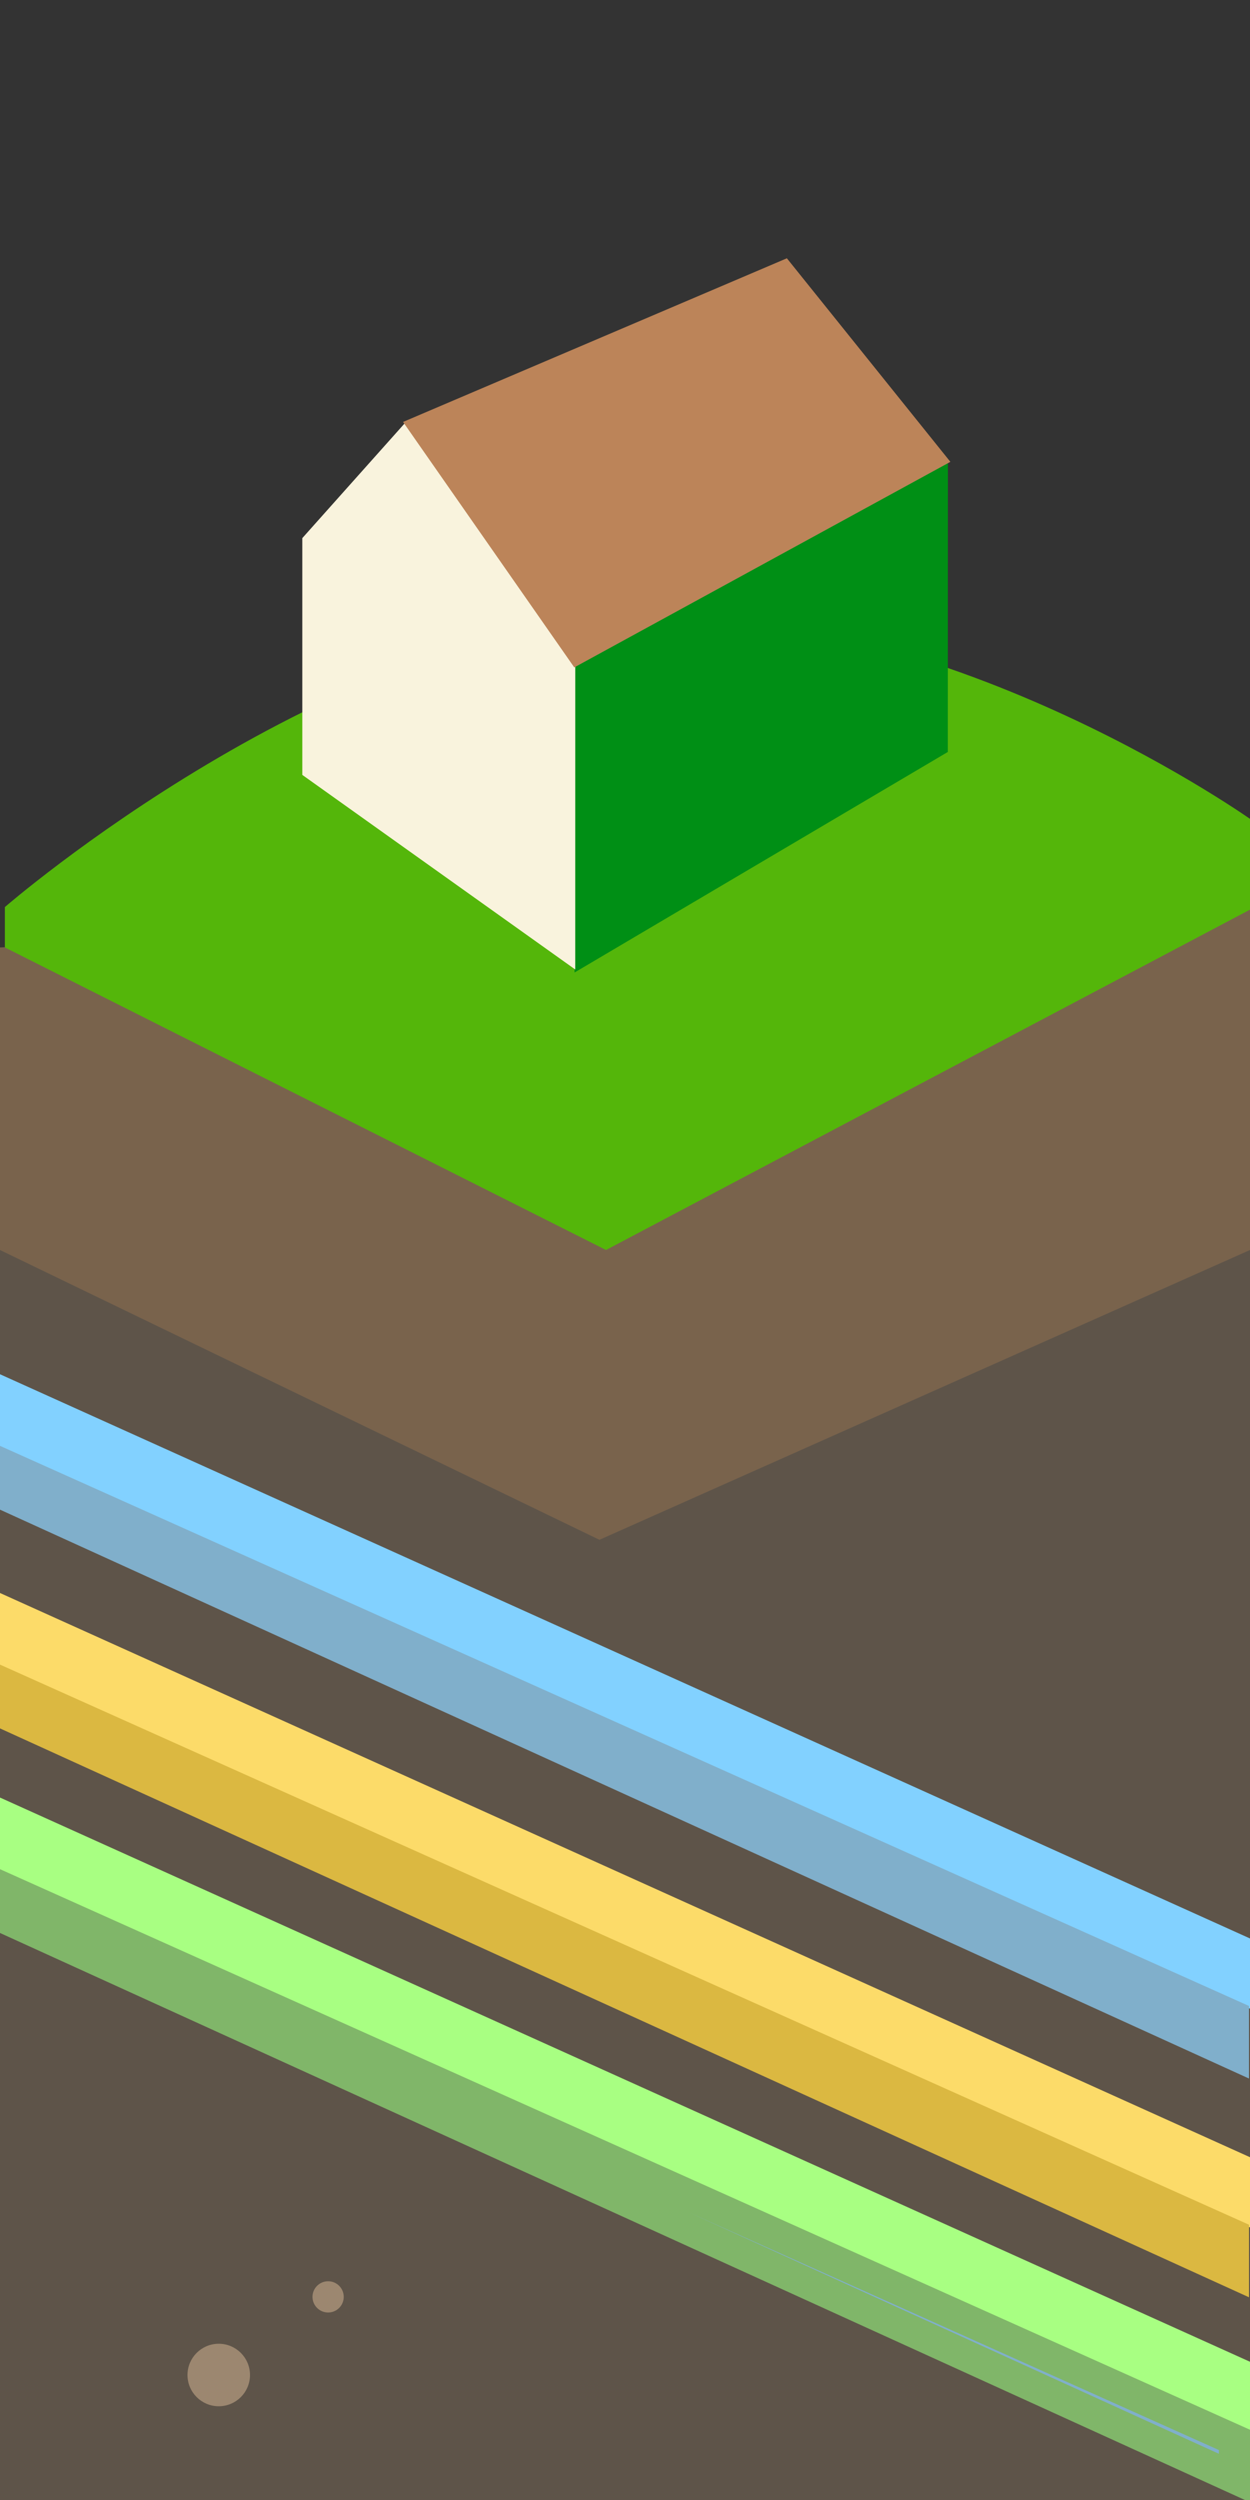 <svg xmlns="http://www.w3.org/2000/svg" xmlns:xlink="http://www.w3.org/1999/xlink" width="40" height="80" viewBox="0 0 40 80">
  <rect x="0" y="0" width="40" height="80" fill="#333333" stroke="none"/>
  <defs>
    <clipPath id="clip-Underground">
      <rect width="40" height="80"/>
    </clipPath>
  </defs>
  <g id="Underground" clip-path="url(#clip-Underground)">
    <path id="Path_3669" data-name="Path 3669" d="M0-9.682,40-11.4V6L19.311,10.286,0,6Z" transform="translate(0 40)" fill="#79634c"/>
    <path id="Path_2603" data-name="Path 2603" d="M.156-.974S10.6-10.047,20.6-10.3,40.156-3.688,40.156-3.688V-.974L19.393,10,.156.318Z" transform="translate(0 30)" fill="#54b60a"/>
    <path id="Path_3670" data-name="Path 3670" d="M0,0,19.182,9.274,40,0V40H0Z" transform="translate(0 40)" fill="#5e5449"/>
    <circle id="Ellipse_548" data-name="Ellipse 548" cx="1" cy="1" r="1" transform="translate(6 75)" fill="#9c8770"/>
    <circle id="Ellipse_550" data-name="Ellipse 550" cx="0.5" cy="0.5" r="0.5" transform="translate(10 73)" fill="#9c8770"/>
    <circle id="Ellipse_549" data-name="Ellipse 549" cx="0.5" cy="0.5" r="0.5" transform="translate(5 47)" fill="#9c8770"/>
    <path id="Path_3672" data-name="Path 3672" d="M0,0,44.189.224,45.1,2.275.961,2.159Z" transform="matrix(0.914, 0.407, -0.407, 0.914, -0.101, 57.476)" fill="#a8ff82"/>
    <path id="Path_3674" data-name="Path 3674" d="M0,0,44.189.224,45.1,2.275.961,2.159Z" transform="matrix(0.914, 0.407, -0.407, 0.914, -0.139, 50.913)" fill="#fcdb69"/>
    <path id="Path_3676" data-name="Path 3676" d="M0,0,44.189.224,45.1,2.275.961,2.159Z" transform="matrix(0.914, 0.407, -0.407, 0.914, -0.139, 43.913)" fill="#82d1ff"/>
    <g id="Path_3671" data-name="Path 3671" transform="matrix(0.914, 0.407, -0.407, 0.914, -0.915, 59.303)" fill="#80afcb">
      <path d="M 45.034 1.823 L 2.07 1.46 L 1.686 0.596 L 44.538 0.709 L 45.034 1.823 Z" stroke="none"/>
      <path d="M 25.645 1.159 L 44.261 1.317 L 44.213 1.208 L 25.645 1.159 M 0.915 0.094 L 44.863 0.21 L 45.807 2.33 L 1.744 1.957 L 0.915 0.094 Z" stroke="none" fill="#80b669"/>
    </g>
    <path id="Path_3673" data-name="Path 3673" d="M.915.094,44.863.21l.944,2.12L1.744,1.957Z" transform="matrix(0.914, 0.407, -0.407, 0.914, -0.952, 52.74)" fill="#dbb841"/>
    <path id="Path_3675" data-name="Path 3675" d="M.915.094,44.863.21l.944,2.12L1.744,1.957Z" transform="matrix(0.914, 0.407, -0.407, 0.914, -0.952, 45.74)" fill="#80afcb"/>
    <path id="Path_781" data-name="Path 781" d="M-9979.3-10479.809l-11.944,7.057-.153-9.755,12.1-6.68Z" transform="translate(10009.63 10503.872)" fill="#008f15"/>
    <path id="Path_782" data-name="Path 782" d="M-9968.646-10473.384l-8.734-6.227v-7.577l3.344-3.749,5.391,7.831Z" transform="translate(9987.054 10504.408)" fill="#f9f3dd"/>
    <path id="Path_783" data-name="Path 783" d="M-9973.807-10490.307l-12.035,6.578-5.479-7.855,12.282-5.237Z" transform="translate(10004.219 10505.086)" fill="#bc8459"/>
  </g>
</svg>
